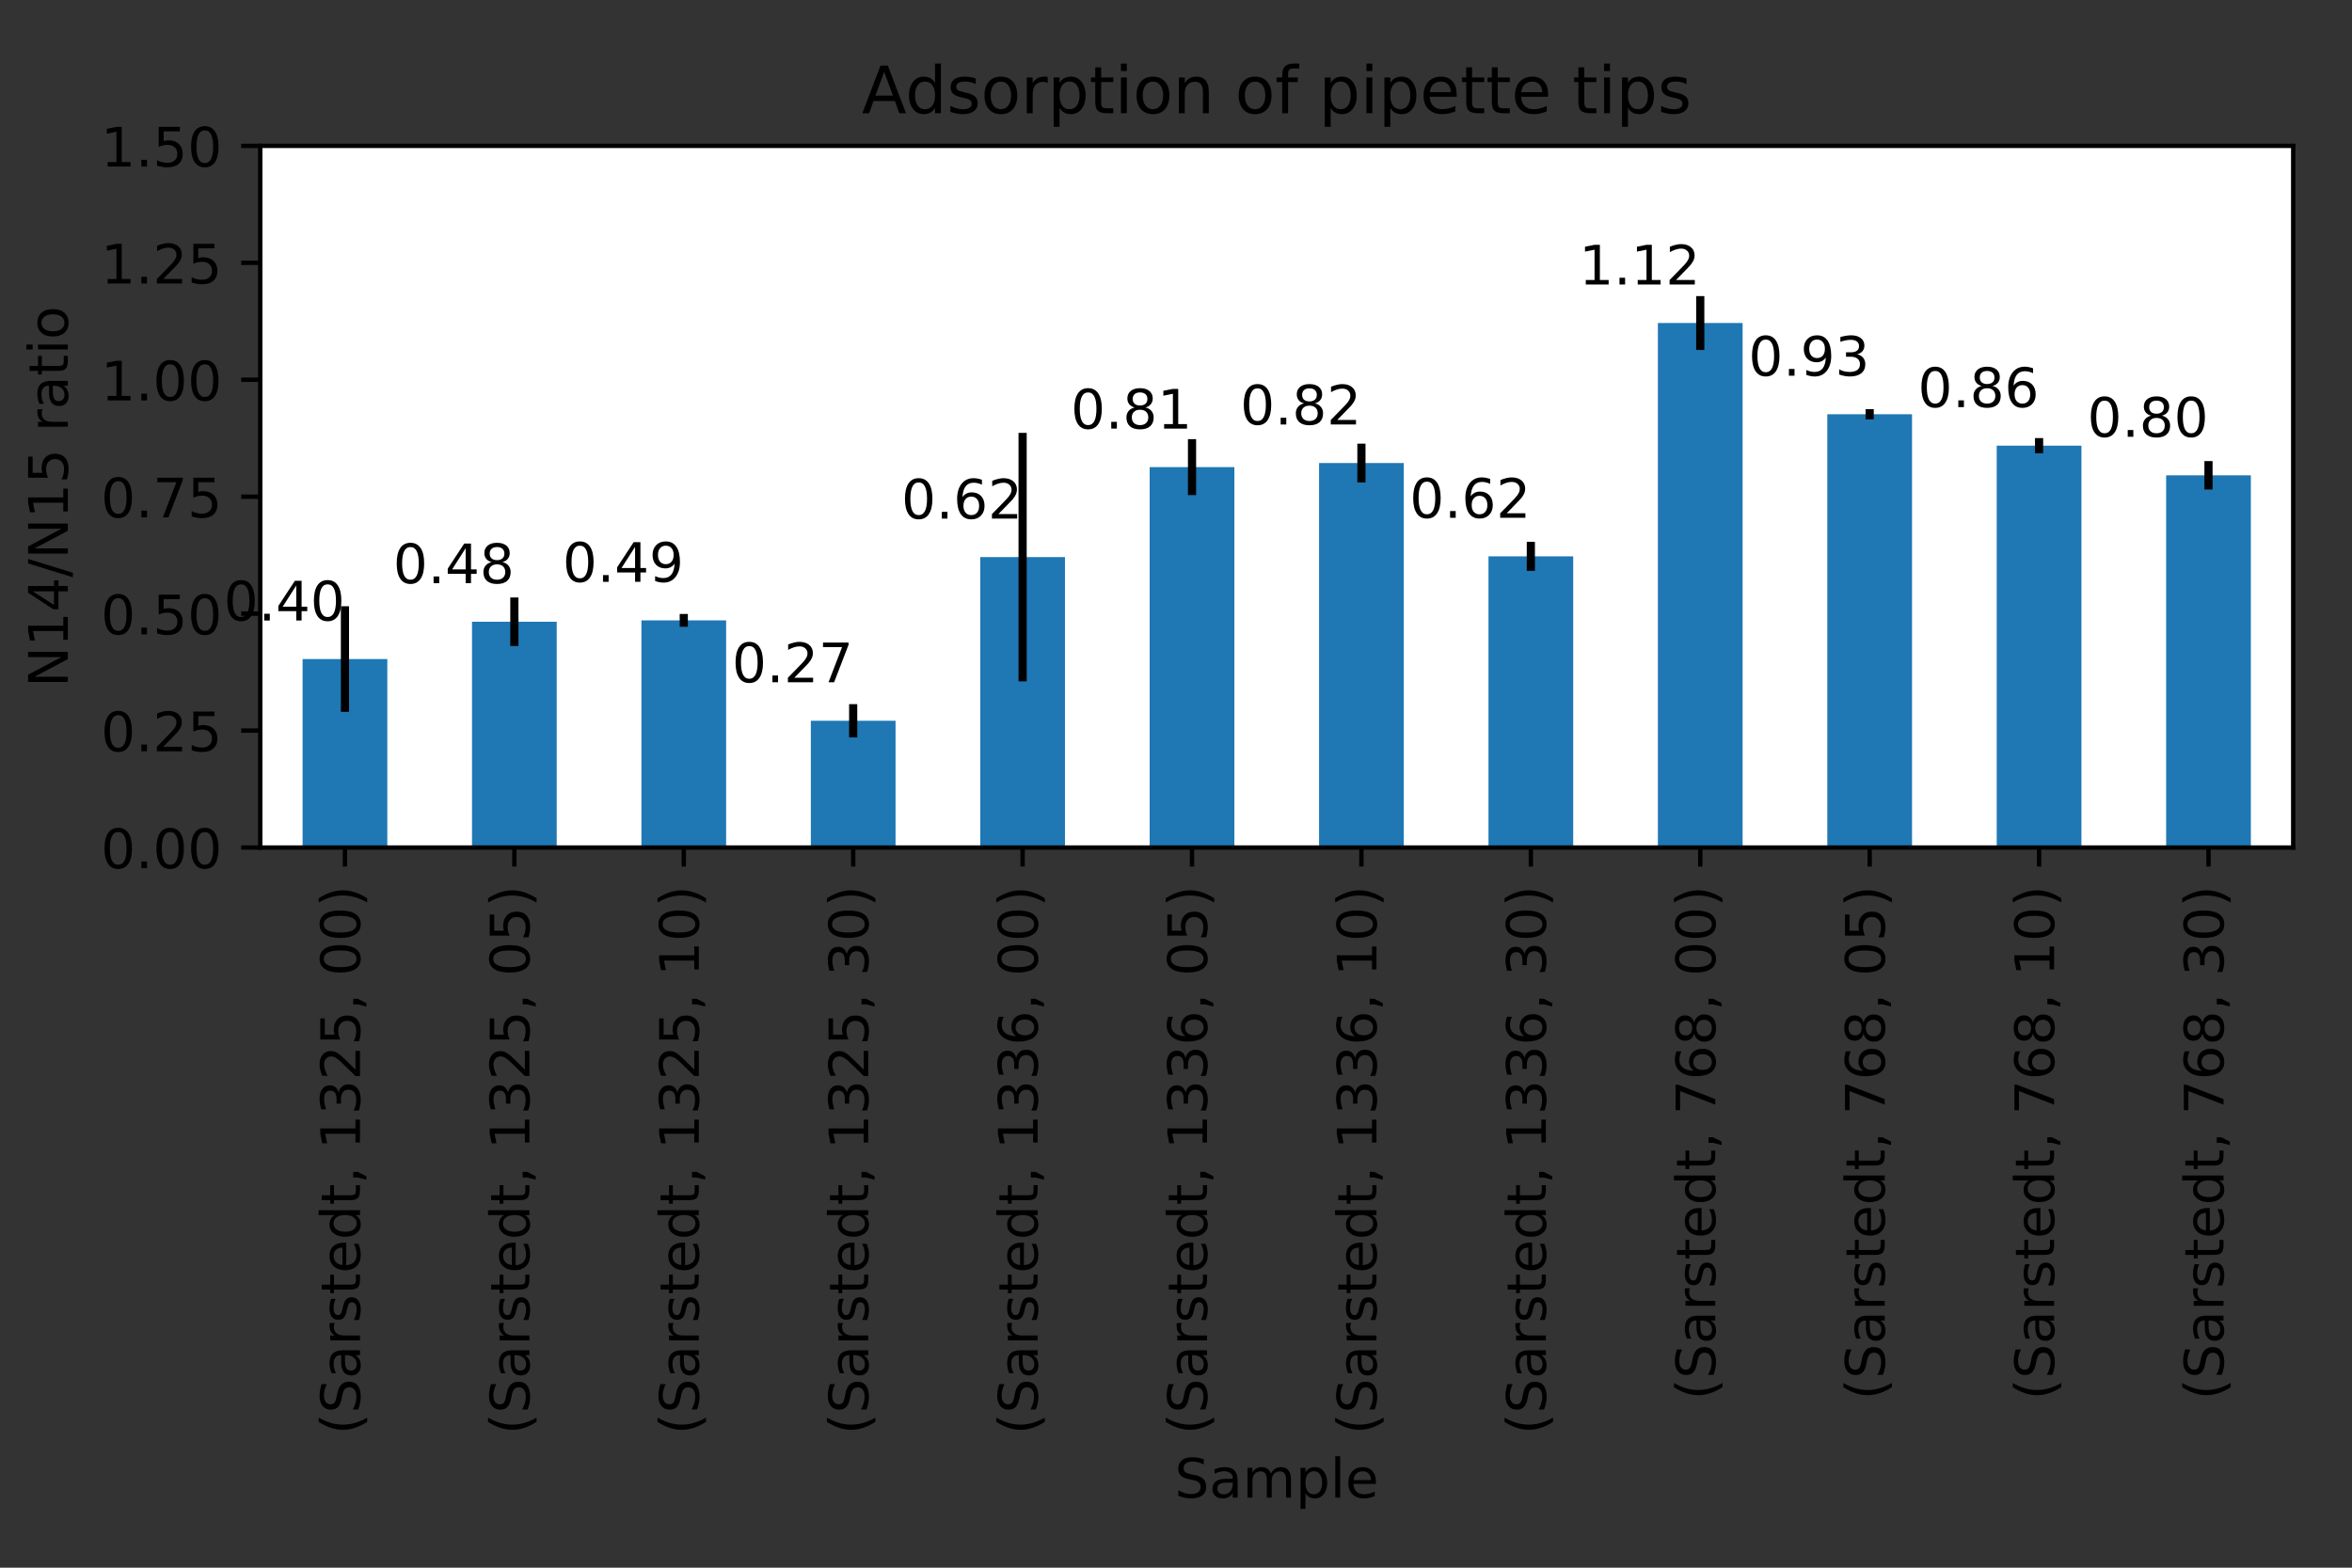 <?xml version="1.0" encoding="utf-8" standalone="no"?>
<!DOCTYPE svg PUBLIC "-//W3C//DTD SVG 1.1//EN"
  "http://www.w3.org/Graphics/SVG/1.1/DTD/svg11.dtd">
<!-- Created with matplotlib (https://matplotlib.org/) -->
<svg height="288pt" version="1.1" viewBox="0 0 432 288" width="432pt" xmlns="http://www.w3.org/2000/svg" xmlns:xlink="http://www.w3.org/1999/xlink">
 <rect x="0" y="0" width="432" height="288" fill="#333333" stroke="none"/>
 <defs>
  <style type="text/css">*{stroke-linecap:butt;stroke-linejoin:round;}</style>
 </defs>
 <g id="figure_1">
  <g id="patch_1">
   <path d="M 0 288 
L 432 288 
L 432 0 
L 0 0 
z
" style="fill:none;"/>
  </g>
  <g id="axes_1">
   <g id="patch_2">
    <path d="M 47.8 155.7 
L 421.2 155.7 
L 421.2 26.8 
L 47.8 26.8 
z
" style="fill:#ffffff;"/>
   </g>
   <g id="patch_3">
    <path clip-path="url(#p6b2bbb655e)" d="M 55.579 155.7 
L 71.138 155.7 
L 71.138 121.072 
L 55.579 121.072 
z
" style="fill:#1f77b4;"/>
   </g>
   <g id="patch_4">
    <path clip-path="url(#p6b2bbb655e)" d="M 86.696 155.7 
L 102.254 155.7 
L 102.254 114.221 
L 86.696 114.221 
z
" style="fill:#1f77b4;"/>
   </g>
   <g id="patch_5">
    <path clip-path="url(#p6b2bbb655e)" d="M 117.812 155.7 
L 133.371 155.7 
L 133.371 113.967 
L 117.812 113.967 
z
" style="fill:#1f77b4;"/>
   </g>
   <g id="patch_6">
    <path clip-path="url(#p6b2bbb655e)" d="M 148.929 155.7 
L 164.488 155.7 
L 164.488 132.414 
L 148.929 132.414 
z
" style="fill:#1f77b4;"/>
   </g>
   <g id="patch_7">
    <path clip-path="url(#p6b2bbb655e)" d="M 180.046 155.7 
L 195.604 155.7 
L 195.604 102.349 
L 180.046 102.349 
z
" style="fill:#1f77b4;"/>
   </g>
   <g id="patch_8">
    <path clip-path="url(#p6b2bbb655e)" d="M 211.162 155.7 
L 226.721 155.7 
L 226.721 85.815 
L 211.162 85.815 
z
" style="fill:#1f77b4;"/>
   </g>
   <g id="patch_9">
    <path clip-path="url(#p6b2bbb655e)" d="M 242.279 155.7 
L 257.837 155.7 
L 257.837 85.064 
L 242.279 85.064 
z
" style="fill:#1f77b4;"/>
   </g>
   <g id="patch_10">
    <path clip-path="url(#p6b2bbb655e)" d="M 273.396 155.7 
L 288.954 155.7 
L 288.954 102.205 
L 273.396 102.205 
z
" style="fill:#1f77b4;"/>
   </g>
   <g id="patch_11">
    <path clip-path="url(#p6b2bbb655e)" d="M 304.512 155.7 
L 320.071 155.7 
L 320.071 59.344 
L 304.512 59.344 
z
" style="fill:#1f77b4;"/>
   </g>
   <g id="patch_12">
    <path clip-path="url(#p6b2bbb655e)" d="M 335.629 155.7 
L 351.188 155.7 
L 351.188 76.102 
L 335.629 76.102 
z
" style="fill:#1f77b4;"/>
   </g>
   <g id="patch_13">
    <path clip-path="url(#p6b2bbb655e)" d="M 366.746 155.7 
L 382.304 155.7 
L 382.304 81.869 
L 366.746 81.869 
z
" style="fill:#1f77b4;"/>
   </g>
   <g id="patch_14">
    <path clip-path="url(#p6b2bbb655e)" d="M 397.863 155.7 
L 413.421 155.7 
L 413.421 87.32 
L 397.863 87.32 
z
" style="fill:#1f77b4;"/>
   </g>
   <g id="matplotlib.axis_1">
    <g id="xtick_1">
     <g id="line2d_1">
      <defs>
       <path d="M 0 0 
L 0 3.5 
" id="me3ca2cbdc5" style="stroke:#000000;stroke-width:0.8;"/>
      </defs>
      <g>
       <use style="stroke:#000000;stroke-width:0.8;" x="63.358" xlink:href="#me3ca2cbdc5" y="155.7"/>
      </g>
     </g>
     <g id="text_1">
      <!-- (Sarstedt, 1325, 00) -->
      <g transform="translate(66.118 263.53)rotate(-90)scale(0.1 -0.1)">
       <defs>
        <path d="M 31 75.875 
Q 24.469 64.656 21.281 53.656 
Q 18.109 42.672 18.109 31.391 
Q 18.109 20.125 21.312 9.062 
Q 24.516 -2 31 -13.188 
L 23.188 -13.188 
Q 15.875 -1.703 12.234 9.375 
Q 8.594 20.453 8.594 31.391 
Q 8.594 42.281 12.203 53.312 
Q 15.828 64.359 23.188 75.875 
z
" id="DejaVuSans-40"/>
        <path d="M 53.516 70.516 
L 53.516 60.891 
Q 47.906 63.578 42.922 64.891 
Q 37.938 66.219 33.297 66.219 
Q 25.25 66.219 20.875 63.094 
Q 16.5 59.969 16.5 54.203 
Q 16.5 49.359 19.406 46.891 
Q 22.312 44.438 30.422 42.922 
L 36.375 41.703 
Q 47.406 39.594 52.656 34.297 
Q 57.906 29 57.906 20.125 
Q 57.906 9.516 50.797 4.047 
Q 43.703 -1.422 29.984 -1.422 
Q 24.812 -1.422 18.969 -0.25 
Q 13.141 0.922 6.891 3.219 
L 6.891 13.375 
Q 12.891 10.016 18.656 8.297 
Q 24.422 6.594 29.984 6.594 
Q 38.422 6.594 43.016 9.906 
Q 47.609 13.234 47.609 19.391 
Q 47.609 24.75 44.312 27.781 
Q 41.016 30.812 33.5 32.328 
L 27.484 33.5 
Q 16.453 35.688 11.516 40.375 
Q 6.594 45.062 6.594 53.422 
Q 6.594 63.094 13.406 68.656 
Q 20.219 74.219 32.172 74.219 
Q 37.312 74.219 42.625 73.281 
Q 47.953 72.359 53.516 70.516 
z
" id="DejaVuSans-83"/>
        <path d="M 34.281 27.484 
Q 23.391 27.484 19.188 25 
Q 14.984 22.516 14.984 16.5 
Q 14.984 11.719 18.141 8.906 
Q 21.297 6.109 26.703 6.109 
Q 34.188 6.109 38.703 11.406 
Q 43.219 16.703 43.219 25.484 
L 43.219 27.484 
z
M 52.203 31.203 
L 52.203 0 
L 43.219 0 
L 43.219 8.297 
Q 40.141 3.328 35.547 0.953 
Q 30.953 -1.422 24.312 -1.422 
Q 15.922 -1.422 10.953 3.297 
Q 6 8.016 6 15.922 
Q 6 25.141 12.172 29.828 
Q 18.359 34.516 30.609 34.516 
L 43.219 34.516 
L 43.219 35.406 
Q 43.219 41.609 39.141 45 
Q 35.062 48.391 27.688 48.391 
Q 23 48.391 18.547 47.266 
Q 14.109 46.141 10.016 43.891 
L 10.016 52.203 
Q 14.938 54.109 19.578 55.047 
Q 24.219 56 28.609 56 
Q 40.484 56 46.344 49.844 
Q 52.203 43.703 52.203 31.203 
z
" id="DejaVuSans-97"/>
        <path d="M 41.109 46.297 
Q 39.594 47.172 37.812 47.578 
Q 36.031 48 33.891 48 
Q 26.266 48 22.188 43.047 
Q 18.109 38.094 18.109 28.812 
L 18.109 0 
L 9.078 0 
L 9.078 54.688 
L 18.109 54.688 
L 18.109 46.188 
Q 20.953 51.172 25.484 53.578 
Q 30.031 56 36.531 56 
Q 37.453 56 38.578 55.875 
Q 39.703 55.766 41.062 55.516 
z
" id="DejaVuSans-114"/>
        <path d="M 44.281 53.078 
L 44.281 44.578 
Q 40.484 46.531 36.375 47.5 
Q 32.281 48.484 27.875 48.484 
Q 21.188 48.484 17.844 46.438 
Q 14.5 44.391 14.5 40.281 
Q 14.5 37.156 16.891 35.375 
Q 19.281 33.594 26.516 31.984 
L 29.594 31.297 
Q 39.156 29.25 43.188 25.516 
Q 47.219 21.781 47.219 15.094 
Q 47.219 7.469 41.188 3.016 
Q 35.156 -1.422 24.609 -1.422 
Q 20.219 -1.422 15.453 -0.562 
Q 10.688 0.297 5.422 2 
L 5.422 11.281 
Q 10.406 8.688 15.234 7.391 
Q 20.062 6.109 24.812 6.109 
Q 31.156 6.109 34.562 8.281 
Q 37.984 10.453 37.984 14.406 
Q 37.984 18.062 35.516 20.016 
Q 33.062 21.969 24.703 23.781 
L 21.578 24.516 
Q 13.234 26.266 9.516 29.906 
Q 5.812 33.547 5.812 39.891 
Q 5.812 47.609 11.281 51.797 
Q 16.75 56 26.812 56 
Q 31.781 56 36.172 55.266 
Q 40.578 54.547 44.281 53.078 
z
" id="DejaVuSans-115"/>
        <path d="M 18.312 70.219 
L 18.312 54.688 
L 36.812 54.688 
L 36.812 47.703 
L 18.312 47.703 
L 18.312 18.016 
Q 18.312 11.328 20.141 9.422 
Q 21.969 7.516 27.594 7.516 
L 36.812 7.516 
L 36.812 0 
L 27.594 0 
Q 17.188 0 13.234 3.875 
Q 9.281 7.766 9.281 18.016 
L 9.281 47.703 
L 2.688 47.703 
L 2.688 54.688 
L 9.281 54.688 
L 9.281 70.219 
z
" id="DejaVuSans-116"/>
        <path d="M 56.203 29.594 
L 56.203 25.203 
L 14.891 25.203 
Q 15.484 15.922 20.484 11.062 
Q 25.484 6.203 34.422 6.203 
Q 39.594 6.203 44.453 7.469 
Q 49.312 8.734 54.109 11.281 
L 54.109 2.781 
Q 49.266 0.734 44.188 -0.344 
Q 39.109 -1.422 33.891 -1.422 
Q 20.797 -1.422 13.156 6.188 
Q 5.516 13.812 5.516 26.812 
Q 5.516 40.234 12.766 48.109 
Q 20.016 56 32.328 56 
Q 43.359 56 49.781 48.891 
Q 56.203 41.797 56.203 29.594 
z
M 47.219 32.234 
Q 47.125 39.594 43.094 43.984 
Q 39.062 48.391 32.422 48.391 
Q 24.906 48.391 20.391 44.141 
Q 15.875 39.891 15.188 32.172 
z
" id="DejaVuSans-101"/>
        <path d="M 45.406 46.391 
L 45.406 75.984 
L 54.391 75.984 
L 54.391 0 
L 45.406 0 
L 45.406 8.203 
Q 42.578 3.328 38.25 0.953 
Q 33.938 -1.422 27.875 -1.422 
Q 17.969 -1.422 11.734 6.484 
Q 5.516 14.406 5.516 27.297 
Q 5.516 40.188 11.734 48.094 
Q 17.969 56 27.875 56 
Q 33.938 56 38.25 53.625 
Q 42.578 51.266 45.406 46.391 
z
M 14.797 27.297 
Q 14.797 17.391 18.875 11.75 
Q 22.953 6.109 30.078 6.109 
Q 37.203 6.109 41.297 11.75 
Q 45.406 17.391 45.406 27.297 
Q 45.406 37.203 41.297 42.844 
Q 37.203 48.484 30.078 48.484 
Q 22.953 48.484 18.875 42.844 
Q 14.797 37.203 14.797 27.297 
z
" id="DejaVuSans-100"/>
        <path d="M 11.719 12.406 
L 22.016 12.406 
L 22.016 4 
L 14.016 -11.625 
L 7.719 -11.625 
L 11.719 4 
z
" id="DejaVuSans-44"/>
        <path id="DejaVuSans-32"/>
        <path d="M 12.406 8.297 
L 28.516 8.297 
L 28.516 63.922 
L 10.984 60.406 
L 10.984 69.391 
L 28.422 72.906 
L 38.281 72.906 
L 38.281 8.297 
L 54.391 8.297 
L 54.391 0 
L 12.406 0 
z
" id="DejaVuSans-49"/>
        <path d="M 40.578 39.312 
Q 47.656 37.797 51.625 33 
Q 55.609 28.219 55.609 21.188 
Q 55.609 10.406 48.188 4.484 
Q 40.766 -1.422 27.094 -1.422 
Q 22.516 -1.422 17.656 -0.516 
Q 12.797 0.391 7.625 2.203 
L 7.625 11.719 
Q 11.719 9.328 16.594 8.109 
Q 21.484 6.891 26.812 6.891 
Q 36.078 6.891 40.938 10.547 
Q 45.797 14.203 45.797 21.188 
Q 45.797 27.641 41.281 31.266 
Q 36.766 34.906 28.719 34.906 
L 20.219 34.906 
L 20.219 43.016 
L 29.109 43.016 
Q 36.375 43.016 40.234 45.922 
Q 44.094 48.828 44.094 54.297 
Q 44.094 59.906 40.109 62.906 
Q 36.141 65.922 28.719 65.922 
Q 24.656 65.922 20.016 65.031 
Q 15.375 64.156 9.812 62.312 
L 9.812 71.094 
Q 15.438 72.656 20.344 73.438 
Q 25.25 74.219 29.594 74.219 
Q 40.828 74.219 47.359 69.109 
Q 53.906 64.016 53.906 55.328 
Q 53.906 49.266 50.438 45.094 
Q 46.969 40.922 40.578 39.312 
z
" id="DejaVuSans-51"/>
        <path d="M 19.188 8.297 
L 53.609 8.297 
L 53.609 0 
L 7.328 0 
L 7.328 8.297 
Q 12.938 14.109 22.625 23.891 
Q 32.328 33.688 34.812 36.531 
Q 39.547 41.844 41.422 45.531 
Q 43.312 49.219 43.312 52.781 
Q 43.312 58.594 39.234 62.25 
Q 35.156 65.922 28.609 65.922 
Q 23.969 65.922 18.812 64.312 
Q 13.672 62.703 7.812 59.422 
L 7.812 69.391 
Q 13.766 71.781 18.938 73 
Q 24.125 74.219 28.422 74.219 
Q 39.75 74.219 46.484 68.547 
Q 53.219 62.891 53.219 53.422 
Q 53.219 48.922 51.531 44.891 
Q 49.859 40.875 45.406 35.406 
Q 44.188 33.984 37.641 27.219 
Q 31.109 20.453 19.188 8.297 
z
" id="DejaVuSans-50"/>
        <path d="M 10.797 72.906 
L 49.516 72.906 
L 49.516 64.594 
L 19.828 64.594 
L 19.828 46.734 
Q 21.969 47.469 24.109 47.828 
Q 26.266 48.188 28.422 48.188 
Q 40.625 48.188 47.75 41.5 
Q 54.891 34.812 54.891 23.391 
Q 54.891 11.625 47.562 5.094 
Q 40.234 -1.422 26.906 -1.422 
Q 22.312 -1.422 17.547 -0.641 
Q 12.797 0.141 7.719 1.703 
L 7.719 11.625 
Q 12.109 9.234 16.797 8.062 
Q 21.484 6.891 26.703 6.891 
Q 35.156 6.891 40.078 11.328 
Q 45.016 15.766 45.016 23.391 
Q 45.016 31 40.078 35.438 
Q 35.156 39.891 26.703 39.891 
Q 22.75 39.891 18.812 39.016 
Q 14.891 38.141 10.797 36.281 
z
" id="DejaVuSans-53"/>
        <path d="M 31.781 66.406 
Q 24.172 66.406 20.328 58.906 
Q 16.5 51.422 16.5 36.375 
Q 16.5 21.391 20.328 13.891 
Q 24.172 6.391 31.781 6.391 
Q 39.453 6.391 43.281 13.891 
Q 47.125 21.391 47.125 36.375 
Q 47.125 51.422 43.281 58.906 
Q 39.453 66.406 31.781 66.406 
z
M 31.781 74.219 
Q 44.047 74.219 50.516 64.516 
Q 56.984 54.828 56.984 36.375 
Q 56.984 17.969 50.516 8.266 
Q 44.047 -1.422 31.781 -1.422 
Q 19.531 -1.422 13.062 8.266 
Q 6.594 17.969 6.594 36.375 
Q 6.594 54.828 13.062 64.516 
Q 19.531 74.219 31.781 74.219 
z
" id="DejaVuSans-48"/>
        <path d="M 8.016 75.875 
L 15.828 75.875 
Q 23.141 64.359 26.781 53.312 
Q 30.422 42.281 30.422 31.391 
Q 30.422 20.453 26.781 9.375 
Q 23.141 -1.703 15.828 -13.188 
L 8.016 -13.188 
Q 14.5 -2 17.703 9.062 
Q 20.906 20.125 20.906 31.391 
Q 20.906 42.672 17.703 53.656 
Q 14.5 64.656 8.016 75.875 
z
" id="DejaVuSans-41"/>
       </defs>
       <use xlink:href="#DejaVuSans-40"/>
       <use x="39.014" xlink:href="#DejaVuSans-83"/>
       <use x="102.49" xlink:href="#DejaVuSans-97"/>
       <use x="163.77" xlink:href="#DejaVuSans-114"/>
       <use x="204.883" xlink:href="#DejaVuSans-115"/>
       <use x="256.982" xlink:href="#DejaVuSans-116"/>
       <use x="296.191" xlink:href="#DejaVuSans-101"/>
       <use x="357.715" xlink:href="#DejaVuSans-100"/>
       <use x="421.191" xlink:href="#DejaVuSans-116"/>
       <use x="460.4" xlink:href="#DejaVuSans-44"/>
       <use x="492.188" xlink:href="#DejaVuSans-32"/>
       <use x="523.975" xlink:href="#DejaVuSans-49"/>
       <use x="587.598" xlink:href="#DejaVuSans-51"/>
       <use x="651.221" xlink:href="#DejaVuSans-50"/>
       <use x="714.844" xlink:href="#DejaVuSans-53"/>
       <use x="778.467" xlink:href="#DejaVuSans-44"/>
       <use x="810.254" xlink:href="#DejaVuSans-32"/>
       <use x="842.041" xlink:href="#DejaVuSans-48"/>
       <use x="905.664" xlink:href="#DejaVuSans-48"/>
       <use x="969.287" xlink:href="#DejaVuSans-41"/>
      </g>
     </g>
    </g>
    <g id="xtick_2">
     <g id="line2d_2">
      <g>
       <use style="stroke:#000000;stroke-width:0.8;" x="94.475" xlink:href="#me3ca2cbdc5" y="155.7"/>
      </g>
     </g>
     <g id="text_2">
      <!-- (Sarstedt, 1325, 05) -->
      <g transform="translate(97.234 263.53)rotate(-90)scale(0.1 -0.1)">
       <use xlink:href="#DejaVuSans-40"/>
       <use x="39.014" xlink:href="#DejaVuSans-83"/>
       <use x="102.49" xlink:href="#DejaVuSans-97"/>
       <use x="163.77" xlink:href="#DejaVuSans-114"/>
       <use x="204.883" xlink:href="#DejaVuSans-115"/>
       <use x="256.982" xlink:href="#DejaVuSans-116"/>
       <use x="296.191" xlink:href="#DejaVuSans-101"/>
       <use x="357.715" xlink:href="#DejaVuSans-100"/>
       <use x="421.191" xlink:href="#DejaVuSans-116"/>
       <use x="460.4" xlink:href="#DejaVuSans-44"/>
       <use x="492.188" xlink:href="#DejaVuSans-32"/>
       <use x="523.975" xlink:href="#DejaVuSans-49"/>
       <use x="587.598" xlink:href="#DejaVuSans-51"/>
       <use x="651.221" xlink:href="#DejaVuSans-50"/>
       <use x="714.844" xlink:href="#DejaVuSans-53"/>
       <use x="778.467" xlink:href="#DejaVuSans-44"/>
       <use x="810.254" xlink:href="#DejaVuSans-32"/>
       <use x="842.041" xlink:href="#DejaVuSans-48"/>
       <use x="905.664" xlink:href="#DejaVuSans-53"/>
       <use x="969.287" xlink:href="#DejaVuSans-41"/>
      </g>
     </g>
    </g>
    <g id="xtick_3">
     <g id="line2d_3">
      <g>
       <use style="stroke:#000000;stroke-width:0.8;" x="125.592" xlink:href="#me3ca2cbdc5" y="155.7"/>
      </g>
     </g>
     <g id="text_3">
      <!-- (Sarstedt, 1325, 10) -->
      <g transform="translate(128.351 263.53)rotate(-90)scale(0.1 -0.1)">
       <use xlink:href="#DejaVuSans-40"/>
       <use x="39.014" xlink:href="#DejaVuSans-83"/>
       <use x="102.49" xlink:href="#DejaVuSans-97"/>
       <use x="163.77" xlink:href="#DejaVuSans-114"/>
       <use x="204.883" xlink:href="#DejaVuSans-115"/>
       <use x="256.982" xlink:href="#DejaVuSans-116"/>
       <use x="296.191" xlink:href="#DejaVuSans-101"/>
       <use x="357.715" xlink:href="#DejaVuSans-100"/>
       <use x="421.191" xlink:href="#DejaVuSans-116"/>
       <use x="460.4" xlink:href="#DejaVuSans-44"/>
       <use x="492.188" xlink:href="#DejaVuSans-32"/>
       <use x="523.975" xlink:href="#DejaVuSans-49"/>
       <use x="587.598" xlink:href="#DejaVuSans-51"/>
       <use x="651.221" xlink:href="#DejaVuSans-50"/>
       <use x="714.844" xlink:href="#DejaVuSans-53"/>
       <use x="778.467" xlink:href="#DejaVuSans-44"/>
       <use x="810.254" xlink:href="#DejaVuSans-32"/>
       <use x="842.041" xlink:href="#DejaVuSans-49"/>
       <use x="905.664" xlink:href="#DejaVuSans-48"/>
       <use x="969.287" xlink:href="#DejaVuSans-41"/>
      </g>
     </g>
    </g>
    <g id="xtick_4">
     <g id="line2d_4">
      <g>
       <use style="stroke:#000000;stroke-width:0.8;" x="156.708" xlink:href="#me3ca2cbdc5" y="155.7"/>
      </g>
     </g>
     <g id="text_4">
      <!-- (Sarstedt, 1325, 30) -->
      <g transform="translate(159.468 263.53)rotate(-90)scale(0.1 -0.1)">
       <use xlink:href="#DejaVuSans-40"/>
       <use x="39.014" xlink:href="#DejaVuSans-83"/>
       <use x="102.49" xlink:href="#DejaVuSans-97"/>
       <use x="163.77" xlink:href="#DejaVuSans-114"/>
       <use x="204.883" xlink:href="#DejaVuSans-115"/>
       <use x="256.982" xlink:href="#DejaVuSans-116"/>
       <use x="296.191" xlink:href="#DejaVuSans-101"/>
       <use x="357.715" xlink:href="#DejaVuSans-100"/>
       <use x="421.191" xlink:href="#DejaVuSans-116"/>
       <use x="460.4" xlink:href="#DejaVuSans-44"/>
       <use x="492.188" xlink:href="#DejaVuSans-32"/>
       <use x="523.975" xlink:href="#DejaVuSans-49"/>
       <use x="587.598" xlink:href="#DejaVuSans-51"/>
       <use x="651.221" xlink:href="#DejaVuSans-50"/>
       <use x="714.844" xlink:href="#DejaVuSans-53"/>
       <use x="778.467" xlink:href="#DejaVuSans-44"/>
       <use x="810.254" xlink:href="#DejaVuSans-32"/>
       <use x="842.041" xlink:href="#DejaVuSans-51"/>
       <use x="905.664" xlink:href="#DejaVuSans-48"/>
       <use x="969.287" xlink:href="#DejaVuSans-41"/>
      </g>
     </g>
    </g>
    <g id="xtick_5">
     <g id="line2d_5">
      <g>
       <use style="stroke:#000000;stroke-width:0.8;" x="187.825" xlink:href="#me3ca2cbdc5" y="155.7"/>
      </g>
     </g>
     <g id="text_5">
      <!-- (Sarstedt, 1336, 00) -->
      <g transform="translate(190.584 263.53)rotate(-90)scale(0.1 -0.1)">
       <defs>
        <path d="M 33.016 40.375 
Q 26.375 40.375 22.484 35.828 
Q 18.609 31.297 18.609 23.391 
Q 18.609 15.531 22.484 10.953 
Q 26.375 6.391 33.016 6.391 
Q 39.656 6.391 43.531 10.953 
Q 47.406 15.531 47.406 23.391 
Q 47.406 31.297 43.531 35.828 
Q 39.656 40.375 33.016 40.375 
z
M 52.594 71.297 
L 52.594 62.312 
Q 48.875 64.062 45.094 64.984 
Q 41.312 65.922 37.594 65.922 
Q 27.828 65.922 22.672 59.328 
Q 17.531 52.734 16.797 39.406 
Q 19.672 43.656 24.016 45.922 
Q 28.375 48.188 33.594 48.188 
Q 44.578 48.188 50.953 41.516 
Q 57.328 34.859 57.328 23.391 
Q 57.328 12.156 50.688 5.359 
Q 44.047 -1.422 33.016 -1.422 
Q 20.359 -1.422 13.672 8.266 
Q 6.984 17.969 6.984 36.375 
Q 6.984 53.656 15.188 63.938 
Q 23.391 74.219 37.203 74.219 
Q 40.922 74.219 44.703 73.484 
Q 48.484 72.75 52.594 71.297 
z
" id="DejaVuSans-54"/>
       </defs>
       <use xlink:href="#DejaVuSans-40"/>
       <use x="39.014" xlink:href="#DejaVuSans-83"/>
       <use x="102.49" xlink:href="#DejaVuSans-97"/>
       <use x="163.77" xlink:href="#DejaVuSans-114"/>
       <use x="204.883" xlink:href="#DejaVuSans-115"/>
       <use x="256.982" xlink:href="#DejaVuSans-116"/>
       <use x="296.191" xlink:href="#DejaVuSans-101"/>
       <use x="357.715" xlink:href="#DejaVuSans-100"/>
       <use x="421.191" xlink:href="#DejaVuSans-116"/>
       <use x="460.4" xlink:href="#DejaVuSans-44"/>
       <use x="492.188" xlink:href="#DejaVuSans-32"/>
       <use x="523.975" xlink:href="#DejaVuSans-49"/>
       <use x="587.598" xlink:href="#DejaVuSans-51"/>
       <use x="651.221" xlink:href="#DejaVuSans-51"/>
       <use x="714.844" xlink:href="#DejaVuSans-54"/>
       <use x="778.467" xlink:href="#DejaVuSans-44"/>
       <use x="810.254" xlink:href="#DejaVuSans-32"/>
       <use x="842.041" xlink:href="#DejaVuSans-48"/>
       <use x="905.664" xlink:href="#DejaVuSans-48"/>
       <use x="969.287" xlink:href="#DejaVuSans-41"/>
      </g>
     </g>
    </g>
    <g id="xtick_6">
     <g id="line2d_6">
      <g>
       <use style="stroke:#000000;stroke-width:0.8;" x="218.942" xlink:href="#me3ca2cbdc5" y="155.7"/>
      </g>
     </g>
     <g id="text_6">
      <!-- (Sarstedt, 1336, 05) -->
      <g transform="translate(221.701 263.53)rotate(-90)scale(0.1 -0.1)">
       <use xlink:href="#DejaVuSans-40"/>
       <use x="39.014" xlink:href="#DejaVuSans-83"/>
       <use x="102.49" xlink:href="#DejaVuSans-97"/>
       <use x="163.77" xlink:href="#DejaVuSans-114"/>
       <use x="204.883" xlink:href="#DejaVuSans-115"/>
       <use x="256.982" xlink:href="#DejaVuSans-116"/>
       <use x="296.191" xlink:href="#DejaVuSans-101"/>
       <use x="357.715" xlink:href="#DejaVuSans-100"/>
       <use x="421.191" xlink:href="#DejaVuSans-116"/>
       <use x="460.4" xlink:href="#DejaVuSans-44"/>
       <use x="492.188" xlink:href="#DejaVuSans-32"/>
       <use x="523.975" xlink:href="#DejaVuSans-49"/>
       <use x="587.598" xlink:href="#DejaVuSans-51"/>
       <use x="651.221" xlink:href="#DejaVuSans-51"/>
       <use x="714.844" xlink:href="#DejaVuSans-54"/>
       <use x="778.467" xlink:href="#DejaVuSans-44"/>
       <use x="810.254" xlink:href="#DejaVuSans-32"/>
       <use x="842.041" xlink:href="#DejaVuSans-48"/>
       <use x="905.664" xlink:href="#DejaVuSans-53"/>
       <use x="969.287" xlink:href="#DejaVuSans-41"/>
      </g>
     </g>
    </g>
    <g id="xtick_7">
     <g id="line2d_7">
      <g>
       <use style="stroke:#000000;stroke-width:0.8;" x="250.058" xlink:href="#me3ca2cbdc5" y="155.7"/>
      </g>
     </g>
     <g id="text_7">
      <!-- (Sarstedt, 1336, 10) -->
      <g transform="translate(252.818 263.53)rotate(-90)scale(0.1 -0.1)">
       <use xlink:href="#DejaVuSans-40"/>
       <use x="39.014" xlink:href="#DejaVuSans-83"/>
       <use x="102.49" xlink:href="#DejaVuSans-97"/>
       <use x="163.77" xlink:href="#DejaVuSans-114"/>
       <use x="204.883" xlink:href="#DejaVuSans-115"/>
       <use x="256.982" xlink:href="#DejaVuSans-116"/>
       <use x="296.191" xlink:href="#DejaVuSans-101"/>
       <use x="357.715" xlink:href="#DejaVuSans-100"/>
       <use x="421.191" xlink:href="#DejaVuSans-116"/>
       <use x="460.4" xlink:href="#DejaVuSans-44"/>
       <use x="492.188" xlink:href="#DejaVuSans-32"/>
       <use x="523.975" xlink:href="#DejaVuSans-49"/>
       <use x="587.598" xlink:href="#DejaVuSans-51"/>
       <use x="651.221" xlink:href="#DejaVuSans-51"/>
       <use x="714.844" xlink:href="#DejaVuSans-54"/>
       <use x="778.467" xlink:href="#DejaVuSans-44"/>
       <use x="810.254" xlink:href="#DejaVuSans-32"/>
       <use x="842.041" xlink:href="#DejaVuSans-49"/>
       <use x="905.664" xlink:href="#DejaVuSans-48"/>
       <use x="969.287" xlink:href="#DejaVuSans-41"/>
      </g>
     </g>
    </g>
    <g id="xtick_8">
     <g id="line2d_8">
      <g>
       <use style="stroke:#000000;stroke-width:0.8;" x="281.175" xlink:href="#me3ca2cbdc5" y="155.7"/>
      </g>
     </g>
     <g id="text_8">
      <!-- (Sarstedt, 1336, 30) -->
      <g transform="translate(283.934 263.53)rotate(-90)scale(0.1 -0.1)">
       <use xlink:href="#DejaVuSans-40"/>
       <use x="39.014" xlink:href="#DejaVuSans-83"/>
       <use x="102.49" xlink:href="#DejaVuSans-97"/>
       <use x="163.77" xlink:href="#DejaVuSans-114"/>
       <use x="204.883" xlink:href="#DejaVuSans-115"/>
       <use x="256.982" xlink:href="#DejaVuSans-116"/>
       <use x="296.191" xlink:href="#DejaVuSans-101"/>
       <use x="357.715" xlink:href="#DejaVuSans-100"/>
       <use x="421.191" xlink:href="#DejaVuSans-116"/>
       <use x="460.4" xlink:href="#DejaVuSans-44"/>
       <use x="492.188" xlink:href="#DejaVuSans-32"/>
       <use x="523.975" xlink:href="#DejaVuSans-49"/>
       <use x="587.598" xlink:href="#DejaVuSans-51"/>
       <use x="651.221" xlink:href="#DejaVuSans-51"/>
       <use x="714.844" xlink:href="#DejaVuSans-54"/>
       <use x="778.467" xlink:href="#DejaVuSans-44"/>
       <use x="810.254" xlink:href="#DejaVuSans-32"/>
       <use x="842.041" xlink:href="#DejaVuSans-51"/>
       <use x="905.664" xlink:href="#DejaVuSans-48"/>
       <use x="969.287" xlink:href="#DejaVuSans-41"/>
      </g>
     </g>
    </g>
    <g id="xtick_9">
     <g id="line2d_9">
      <g>
       <use style="stroke:#000000;stroke-width:0.8;" x="312.292" xlink:href="#me3ca2cbdc5" y="155.7"/>
      </g>
     </g>
     <g id="text_9">
      <!-- (Sarstedt, 768, 00) -->
      <g transform="translate(315.051 257.167)rotate(-90)scale(0.1 -0.1)">
       <defs>
        <path d="M 8.203 72.906 
L 55.078 72.906 
L 55.078 68.703 
L 28.609 0 
L 18.312 0 
L 43.219 64.594 
L 8.203 64.594 
z
" id="DejaVuSans-55"/>
        <path d="M 31.781 34.625 
Q 24.75 34.625 20.719 30.859 
Q 16.703 27.094 16.703 20.516 
Q 16.703 13.922 20.719 10.156 
Q 24.75 6.391 31.781 6.391 
Q 38.812 6.391 42.859 10.172 
Q 46.922 13.969 46.922 20.516 
Q 46.922 27.094 42.891 30.859 
Q 38.875 34.625 31.781 34.625 
z
M 21.922 38.812 
Q 15.578 40.375 12.031 44.719 
Q 8.5 49.078 8.5 55.328 
Q 8.5 64.062 14.719 69.141 
Q 20.953 74.219 31.781 74.219 
Q 42.672 74.219 48.875 69.141 
Q 55.078 64.062 55.078 55.328 
Q 55.078 49.078 51.531 44.719 
Q 48 40.375 41.703 38.812 
Q 48.828 37.156 52.797 32.312 
Q 56.781 27.484 56.781 20.516 
Q 56.781 9.906 50.312 4.234 
Q 43.844 -1.422 31.781 -1.422 
Q 19.734 -1.422 13.25 4.234 
Q 6.781 9.906 6.781 20.516 
Q 6.781 27.484 10.781 32.312 
Q 14.797 37.156 21.922 38.812 
z
M 18.312 54.391 
Q 18.312 48.734 21.844 45.562 
Q 25.391 42.391 31.781 42.391 
Q 38.141 42.391 41.719 45.562 
Q 45.312 48.734 45.312 54.391 
Q 45.312 60.062 41.719 63.234 
Q 38.141 66.406 31.781 66.406 
Q 25.391 66.406 21.844 63.234 
Q 18.312 60.062 18.312 54.391 
z
" id="DejaVuSans-56"/>
       </defs>
       <use xlink:href="#DejaVuSans-40"/>
       <use x="39.014" xlink:href="#DejaVuSans-83"/>
       <use x="102.49" xlink:href="#DejaVuSans-97"/>
       <use x="163.77" xlink:href="#DejaVuSans-114"/>
       <use x="204.883" xlink:href="#DejaVuSans-115"/>
       <use x="256.982" xlink:href="#DejaVuSans-116"/>
       <use x="296.191" xlink:href="#DejaVuSans-101"/>
       <use x="357.715" xlink:href="#DejaVuSans-100"/>
       <use x="421.191" xlink:href="#DejaVuSans-116"/>
       <use x="460.4" xlink:href="#DejaVuSans-44"/>
       <use x="492.188" xlink:href="#DejaVuSans-32"/>
       <use x="523.975" xlink:href="#DejaVuSans-55"/>
       <use x="587.598" xlink:href="#DejaVuSans-54"/>
       <use x="651.221" xlink:href="#DejaVuSans-56"/>
       <use x="714.844" xlink:href="#DejaVuSans-44"/>
       <use x="746.631" xlink:href="#DejaVuSans-32"/>
       <use x="778.418" xlink:href="#DejaVuSans-48"/>
       <use x="842.041" xlink:href="#DejaVuSans-48"/>
       <use x="905.664" xlink:href="#DejaVuSans-41"/>
      </g>
     </g>
    </g>
    <g id="xtick_10">
     <g id="line2d_10">
      <g>
       <use style="stroke:#000000;stroke-width:0.8;" x="343.408" xlink:href="#me3ca2cbdc5" y="155.7"/>
      </g>
     </g>
     <g id="text_10">
      <!-- (Sarstedt, 768, 05) -->
      <g transform="translate(346.168 257.167)rotate(-90)scale(0.1 -0.1)">
       <use xlink:href="#DejaVuSans-40"/>
       <use x="39.014" xlink:href="#DejaVuSans-83"/>
       <use x="102.49" xlink:href="#DejaVuSans-97"/>
       <use x="163.77" xlink:href="#DejaVuSans-114"/>
       <use x="204.883" xlink:href="#DejaVuSans-115"/>
       <use x="256.982" xlink:href="#DejaVuSans-116"/>
       <use x="296.191" xlink:href="#DejaVuSans-101"/>
       <use x="357.715" xlink:href="#DejaVuSans-100"/>
       <use x="421.191" xlink:href="#DejaVuSans-116"/>
       <use x="460.4" xlink:href="#DejaVuSans-44"/>
       <use x="492.188" xlink:href="#DejaVuSans-32"/>
       <use x="523.975" xlink:href="#DejaVuSans-55"/>
       <use x="587.598" xlink:href="#DejaVuSans-54"/>
       <use x="651.221" xlink:href="#DejaVuSans-56"/>
       <use x="714.844" xlink:href="#DejaVuSans-44"/>
       <use x="746.631" xlink:href="#DejaVuSans-32"/>
       <use x="778.418" xlink:href="#DejaVuSans-48"/>
       <use x="842.041" xlink:href="#DejaVuSans-53"/>
       <use x="905.664" xlink:href="#DejaVuSans-41"/>
      </g>
     </g>
    </g>
    <g id="xtick_11">
     <g id="line2d_11">
      <g>
       <use style="stroke:#000000;stroke-width:0.8;" x="374.525" xlink:href="#me3ca2cbdc5" y="155.7"/>
      </g>
     </g>
     <g id="text_11">
      <!-- (Sarstedt, 768, 10) -->
      <g transform="translate(377.284 257.167)rotate(-90)scale(0.1 -0.1)">
       <use xlink:href="#DejaVuSans-40"/>
       <use x="39.014" xlink:href="#DejaVuSans-83"/>
       <use x="102.49" xlink:href="#DejaVuSans-97"/>
       <use x="163.77" xlink:href="#DejaVuSans-114"/>
       <use x="204.883" xlink:href="#DejaVuSans-115"/>
       <use x="256.982" xlink:href="#DejaVuSans-116"/>
       <use x="296.191" xlink:href="#DejaVuSans-101"/>
       <use x="357.715" xlink:href="#DejaVuSans-100"/>
       <use x="421.191" xlink:href="#DejaVuSans-116"/>
       <use x="460.4" xlink:href="#DejaVuSans-44"/>
       <use x="492.188" xlink:href="#DejaVuSans-32"/>
       <use x="523.975" xlink:href="#DejaVuSans-55"/>
       <use x="587.598" xlink:href="#DejaVuSans-54"/>
       <use x="651.221" xlink:href="#DejaVuSans-56"/>
       <use x="714.844" xlink:href="#DejaVuSans-44"/>
       <use x="746.631" xlink:href="#DejaVuSans-32"/>
       <use x="778.418" xlink:href="#DejaVuSans-49"/>
       <use x="842.041" xlink:href="#DejaVuSans-48"/>
       <use x="905.664" xlink:href="#DejaVuSans-41"/>
      </g>
     </g>
    </g>
    <g id="xtick_12">
     <g id="line2d_12">
      <g>
       <use style="stroke:#000000;stroke-width:0.8;" x="405.642" xlink:href="#me3ca2cbdc5" y="155.7"/>
      </g>
     </g>
     <g id="text_12">
      <!-- (Sarstedt, 768, 30) -->
      <g transform="translate(408.401 257.167)rotate(-90)scale(0.1 -0.1)">
       <use xlink:href="#DejaVuSans-40"/>
       <use x="39.014" xlink:href="#DejaVuSans-83"/>
       <use x="102.49" xlink:href="#DejaVuSans-97"/>
       <use x="163.77" xlink:href="#DejaVuSans-114"/>
       <use x="204.883" xlink:href="#DejaVuSans-115"/>
       <use x="256.982" xlink:href="#DejaVuSans-116"/>
       <use x="296.191" xlink:href="#DejaVuSans-101"/>
       <use x="357.715" xlink:href="#DejaVuSans-100"/>
       <use x="421.191" xlink:href="#DejaVuSans-116"/>
       <use x="460.4" xlink:href="#DejaVuSans-44"/>
       <use x="492.188" xlink:href="#DejaVuSans-32"/>
       <use x="523.975" xlink:href="#DejaVuSans-55"/>
       <use x="587.598" xlink:href="#DejaVuSans-54"/>
       <use x="651.221" xlink:href="#DejaVuSans-56"/>
       <use x="714.844" xlink:href="#DejaVuSans-44"/>
       <use x="746.631" xlink:href="#DejaVuSans-32"/>
       <use x="778.418" xlink:href="#DejaVuSans-51"/>
       <use x="842.041" xlink:href="#DejaVuSans-48"/>
       <use x="905.664" xlink:href="#DejaVuSans-41"/>
      </g>
     </g>
    </g>
    <g id="text_13">
     <!-- Sample -->
     <g transform="translate(215.752 275.128)scale(0.1 -0.1)">
      <defs>
       <path d="M 52 44.188 
Q 55.375 50.25 60.062 53.125 
Q 64.75 56 71.094 56 
Q 79.641 56 84.281 50.016 
Q 88.922 44.047 88.922 33.016 
L 88.922 0 
L 79.891 0 
L 79.891 32.719 
Q 79.891 40.578 77.094 44.375 
Q 74.312 48.188 68.609 48.188 
Q 61.625 48.188 57.562 43.547 
Q 53.516 38.922 53.516 30.906 
L 53.516 0 
L 44.484 0 
L 44.484 32.719 
Q 44.484 40.625 41.703 44.406 
Q 38.922 48.188 33.109 48.188 
Q 26.219 48.188 22.156 43.531 
Q 18.109 38.875 18.109 30.906 
L 18.109 0 
L 9.078 0 
L 9.078 54.688 
L 18.109 54.688 
L 18.109 46.188 
Q 21.188 51.219 25.484 53.609 
Q 29.781 56 35.688 56 
Q 41.656 56 45.828 52.969 
Q 50 49.953 52 44.188 
z
" id="DejaVuSans-109"/>
       <path d="M 18.109 8.203 
L 18.109 -20.797 
L 9.078 -20.797 
L 9.078 54.688 
L 18.109 54.688 
L 18.109 46.391 
Q 20.953 51.266 25.266 53.625 
Q 29.594 56 35.594 56 
Q 45.562 56 51.781 48.094 
Q 58.016 40.188 58.016 27.297 
Q 58.016 14.406 51.781 6.484 
Q 45.562 -1.422 35.594 -1.422 
Q 29.594 -1.422 25.266 0.953 
Q 20.953 3.328 18.109 8.203 
z
M 48.688 27.297 
Q 48.688 37.203 44.609 42.844 
Q 40.531 48.484 33.406 48.484 
Q 26.266 48.484 22.188 42.844 
Q 18.109 37.203 18.109 27.297 
Q 18.109 17.391 22.188 11.75 
Q 26.266 6.109 33.406 6.109 
Q 40.531 6.109 44.609 11.75 
Q 48.688 17.391 48.688 27.297 
z
" id="DejaVuSans-112"/>
       <path d="M 9.422 75.984 
L 18.406 75.984 
L 18.406 0 
L 9.422 0 
z
" id="DejaVuSans-108"/>
      </defs>
      <use xlink:href="#DejaVuSans-83"/>
      <use x="63.477" xlink:href="#DejaVuSans-97"/>
      <use x="124.756" xlink:href="#DejaVuSans-109"/>
      <use x="222.168" xlink:href="#DejaVuSans-112"/>
      <use x="285.645" xlink:href="#DejaVuSans-108"/>
      <use x="313.428" xlink:href="#DejaVuSans-101"/>
     </g>
    </g>
   </g>
   <g id="matplotlib.axis_2">
    <g id="ytick_1">
     <g id="line2d_13">
      <defs>
       <path d="M 0 0 
L -3.5 0 
" id="mfbcfbafb8d" style="stroke:#000000;stroke-width:0.8;"/>
      </defs>
      <g>
       <use style="stroke:#000000;stroke-width:0.8;" x="47.8" xlink:href="#mfbcfbafb8d" y="155.7"/>
      </g>
     </g>
     <g id="text_14">
      <!-- 0.00 -->
      <g transform="translate(18.534 159.499)scale(0.1 -0.1)">
       <defs>
        <path d="M 10.688 12.406 
L 21 12.406 
L 21 0 
L 10.688 0 
z
" id="DejaVuSans-46"/>
       </defs>
       <use xlink:href="#DejaVuSans-48"/>
       <use x="63.623" xlink:href="#DejaVuSans-46"/>
       <use x="95.41" xlink:href="#DejaVuSans-48"/>
       <use x="159.033" xlink:href="#DejaVuSans-48"/>
      </g>
     </g>
    </g>
    <g id="ytick_2">
     <g id="line2d_14">
      <g>
       <use style="stroke:#000000;stroke-width:0.8;" x="47.8" xlink:href="#mfbcfbafb8d" y="134.217"/>
      </g>
     </g>
     <g id="text_15">
      <!-- 0.25 -->
      <g transform="translate(18.534 138.016)scale(0.1 -0.1)">
       <use xlink:href="#DejaVuSans-48"/>
       <use x="63.623" xlink:href="#DejaVuSans-46"/>
       <use x="95.41" xlink:href="#DejaVuSans-50"/>
       <use x="159.033" xlink:href="#DejaVuSans-53"/>
      </g>
     </g>
    </g>
    <g id="ytick_3">
     <g id="line2d_15">
      <g>
       <use style="stroke:#000000;stroke-width:0.8;" x="47.8" xlink:href="#mfbcfbafb8d" y="112.733"/>
      </g>
     </g>
     <g id="text_16">
      <!-- 0.50 -->
      <g transform="translate(18.534 116.533)scale(0.1 -0.1)">
       <use xlink:href="#DejaVuSans-48"/>
       <use x="63.623" xlink:href="#DejaVuSans-46"/>
       <use x="95.41" xlink:href="#DejaVuSans-53"/>
       <use x="159.033" xlink:href="#DejaVuSans-48"/>
      </g>
     </g>
    </g>
    <g id="ytick_4">
     <g id="line2d_16">
      <g>
       <use style="stroke:#000000;stroke-width:0.8;" x="47.8" xlink:href="#mfbcfbafb8d" y="91.25"/>
      </g>
     </g>
     <g id="text_17">
      <!-- 0.75 -->
      <g transform="translate(18.534 95.049)scale(0.1 -0.1)">
       <use xlink:href="#DejaVuSans-48"/>
       <use x="63.623" xlink:href="#DejaVuSans-46"/>
       <use x="95.41" xlink:href="#DejaVuSans-55"/>
       <use x="159.033" xlink:href="#DejaVuSans-53"/>
      </g>
     </g>
    </g>
    <g id="ytick_5">
     <g id="line2d_17">
      <g>
       <use style="stroke:#000000;stroke-width:0.8;" x="47.8" xlink:href="#mfbcfbafb8d" y="69.767"/>
      </g>
     </g>
     <g id="text_18">
      <!-- 1.00 -->
      <g transform="translate(18.534 73.566)scale(0.1 -0.1)">
       <use xlink:href="#DejaVuSans-49"/>
       <use x="63.623" xlink:href="#DejaVuSans-46"/>
       <use x="95.41" xlink:href="#DejaVuSans-48"/>
       <use x="159.033" xlink:href="#DejaVuSans-48"/>
      </g>
     </g>
    </g>
    <g id="ytick_6">
     <g id="line2d_18">
      <g>
       <use style="stroke:#000000;stroke-width:0.8;" x="47.8" xlink:href="#mfbcfbafb8d" y="48.283"/>
      </g>
     </g>
     <g id="text_19">
      <!-- 1.25 -->
      <g transform="translate(18.534 52.083)scale(0.1 -0.1)">
       <use xlink:href="#DejaVuSans-49"/>
       <use x="63.623" xlink:href="#DejaVuSans-46"/>
       <use x="95.41" xlink:href="#DejaVuSans-50"/>
       <use x="159.033" xlink:href="#DejaVuSans-53"/>
      </g>
     </g>
    </g>
    <g id="ytick_7">
     <g id="line2d_19">
      <g>
       <use style="stroke:#000000;stroke-width:0.8;" x="47.8" xlink:href="#mfbcfbafb8d" y="26.8"/>
      </g>
     </g>
     <g id="text_20">
      <!-- 1.50 -->
      <g transform="translate(18.534 30.599)scale(0.1 -0.1)">
       <use xlink:href="#DejaVuSans-49"/>
       <use x="63.623" xlink:href="#DejaVuSans-46"/>
       <use x="95.41" xlink:href="#DejaVuSans-53"/>
       <use x="159.033" xlink:href="#DejaVuSans-48"/>
      </g>
     </g>
    </g>
    <g id="text_21">
     <!-- N14/N15 ratio -->
     <g transform="translate(12.455 126.258)rotate(-90)scale(0.1 -0.1)">
      <defs>
       <path d="M 9.812 72.906 
L 23.094 72.906 
L 55.422 11.922 
L 55.422 72.906 
L 64.984 72.906 
L 64.984 0 
L 51.703 0 
L 19.391 60.984 
L 19.391 0 
L 9.812 0 
z
" id="DejaVuSans-78"/>
       <path d="M 37.797 64.312 
L 12.891 25.391 
L 37.797 25.391 
z
M 35.203 72.906 
L 47.609 72.906 
L 47.609 25.391 
L 58.016 25.391 
L 58.016 17.188 
L 47.609 17.188 
L 47.609 0 
L 37.797 0 
L 37.797 17.188 
L 4.891 17.188 
L 4.891 26.703 
z
" id="DejaVuSans-52"/>
       <path d="M 25.391 72.906 
L 33.688 72.906 
L 8.297 -9.281 
L 0 -9.281 
z
" id="DejaVuSans-47"/>
       <path d="M 9.422 54.688 
L 18.406 54.688 
L 18.406 0 
L 9.422 0 
z
M 9.422 75.984 
L 18.406 75.984 
L 18.406 64.594 
L 9.422 64.594 
z
" id="DejaVuSans-105"/>
       <path d="M 30.609 48.391 
Q 23.391 48.391 19.188 42.75 
Q 14.984 37.109 14.984 27.297 
Q 14.984 17.484 19.156 11.844 
Q 23.344 6.203 30.609 6.203 
Q 37.797 6.203 41.984 11.859 
Q 46.188 17.531 46.188 27.297 
Q 46.188 37.016 41.984 42.703 
Q 37.797 48.391 30.609 48.391 
z
M 30.609 56 
Q 42.328 56 49.016 48.375 
Q 55.719 40.766 55.719 27.297 
Q 55.719 13.875 49.016 6.219 
Q 42.328 -1.422 30.609 -1.422 
Q 18.844 -1.422 12.172 6.219 
Q 5.516 13.875 5.516 27.297 
Q 5.516 40.766 12.172 48.375 
Q 18.844 56 30.609 56 
z
" id="DejaVuSans-111"/>
      </defs>
      <use xlink:href="#DejaVuSans-78"/>
      <use x="74.805" xlink:href="#DejaVuSans-49"/>
      <use x="138.428" xlink:href="#DejaVuSans-52"/>
      <use x="202.051" xlink:href="#DejaVuSans-47"/>
      <use x="235.742" xlink:href="#DejaVuSans-78"/>
      <use x="310.547" xlink:href="#DejaVuSans-49"/>
      <use x="374.17" xlink:href="#DejaVuSans-53"/>
      <use x="437.793" xlink:href="#DejaVuSans-32"/>
      <use x="469.58" xlink:href="#DejaVuSans-114"/>
      <use x="510.693" xlink:href="#DejaVuSans-97"/>
      <use x="571.973" xlink:href="#DejaVuSans-116"/>
      <use x="611.182" xlink:href="#DejaVuSans-105"/>
      <use x="638.965" xlink:href="#DejaVuSans-111"/>
     </g>
    </g>
   </g>
   <g id="LineCollection_1">
    <path clip-path="url(#p6b2bbb655e)" d="M 63.358 130.774 
L 63.358 111.371 
" style="fill:none;stroke:#000000;stroke-width:1.5;"/>
    <path clip-path="url(#p6b2bbb655e)" d="M 94.475 118.677 
L 94.475 109.764 
" style="fill:none;stroke:#000000;stroke-width:1.5;"/>
    <path clip-path="url(#p6b2bbb655e)" d="M 125.592 115.146 
L 125.592 112.789 
" style="fill:none;stroke:#000000;stroke-width:1.5;"/>
    <path clip-path="url(#p6b2bbb655e)" d="M 156.708 135.465 
L 156.708 129.364 
" style="fill:none;stroke:#000000;stroke-width:1.5;"/>
    <path clip-path="url(#p6b2bbb655e)" d="M 187.825 125.174 
L 187.825 79.525 
" style="fill:none;stroke:#000000;stroke-width:1.5;"/>
    <path clip-path="url(#p6b2bbb655e)" d="M 218.942 90.953 
L 218.942 80.677 
" style="fill:none;stroke:#000000;stroke-width:1.5;"/>
    <path clip-path="url(#p6b2bbb655e)" d="M 250.058 88.622 
L 250.058 81.506 
" style="fill:none;stroke:#000000;stroke-width:1.5;"/>
    <path clip-path="url(#p6b2bbb655e)" d="M 281.175 104.865 
L 281.175 99.545 
" style="fill:none;stroke:#000000;stroke-width:1.5;"/>
    <path clip-path="url(#p6b2bbb655e)" d="M 312.292 64.295 
L 312.292 54.394 
" style="fill:none;stroke:#000000;stroke-width:1.5;"/>
    <path clip-path="url(#p6b2bbb655e)" d="M 343.408 77.036 
L 343.408 75.168 
" style="fill:none;stroke:#000000;stroke-width:1.5;"/>
    <path clip-path="url(#p6b2bbb655e)" d="M 374.525 83.263 
L 374.525 80.475 
" style="fill:none;stroke:#000000;stroke-width:1.5;"/>
    <path clip-path="url(#p6b2bbb655e)" d="M 405.642 89.928 
L 405.642 84.712 
" style="fill:none;stroke:#000000;stroke-width:1.5;"/>
   </g>
   <g id="patch_15">
    <path d="M 47.8 155.7 
L 47.8 26.8 
" style="fill:none;stroke:#000000;stroke-linecap:square;stroke-linejoin:miter;stroke-width:0.8;"/>
   </g>
   <g id="patch_16">
    <path d="M 421.2 155.7 
L 421.2 26.8 
" style="fill:none;stroke:#000000;stroke-linecap:square;stroke-linejoin:miter;stroke-width:0.8;"/>
   </g>
   <g id="patch_17">
    <path d="M 47.8 155.7 
L 421.2 155.7 
" style="fill:none;stroke:#000000;stroke-linecap:square;stroke-linejoin:miter;stroke-width:0.8;"/>
   </g>
   <g id="patch_18">
    <path d="M 47.8 26.8 
L 421.2 26.8 
" style="fill:none;stroke:#000000;stroke-linecap:square;stroke-linejoin:miter;stroke-width:0.8;"/>
   </g>
   <g id="text_22">
    <!-- 0.40 -->
    <g transform="translate(41.093 113.993)scale(0.1 -0.1)">
     <use xlink:href="#DejaVuSans-48"/>
     <use x="63.623" xlink:href="#DejaVuSans-46"/>
     <use x="95.41" xlink:href="#DejaVuSans-52"/>
     <use x="159.033" xlink:href="#DejaVuSans-48"/>
    </g>
   </g>
   <g id="text_23">
    <!-- 0.48 -->
    <g transform="translate(72.209 107.141)scale(0.1 -0.1)">
     <use xlink:href="#DejaVuSans-48"/>
     <use x="63.623" xlink:href="#DejaVuSans-46"/>
     <use x="95.41" xlink:href="#DejaVuSans-52"/>
     <use x="159.033" xlink:href="#DejaVuSans-56"/>
    </g>
   </g>
   <g id="text_24">
    <!-- 0.49 -->
    <g transform="translate(103.326 106.888)scale(0.1 -0.1)">
     <defs>
      <path d="M 10.984 1.516 
L 10.984 10.5 
Q 14.703 8.734 18.5 7.812 
Q 22.312 6.891 25.984 6.891 
Q 35.75 6.891 40.891 13.453 
Q 46.047 20.016 46.781 33.406 
Q 43.953 29.203 39.594 26.953 
Q 35.25 24.703 29.984 24.703 
Q 19.047 24.703 12.672 31.312 
Q 6.297 37.938 6.297 49.422 
Q 6.297 60.641 12.938 67.422 
Q 19.578 74.219 30.609 74.219 
Q 43.266 74.219 49.922 64.516 
Q 56.594 54.828 56.594 36.375 
Q 56.594 19.141 48.406 8.859 
Q 40.234 -1.422 26.422 -1.422 
Q 22.703 -1.422 18.891 -0.688 
Q 15.094 0.047 10.984 1.516 
z
M 30.609 32.422 
Q 37.25 32.422 41.125 36.953 
Q 45.016 41.5 45.016 49.422 
Q 45.016 57.281 41.125 61.844 
Q 37.25 66.406 30.609 66.406 
Q 23.969 66.406 20.094 61.844 
Q 16.219 57.281 16.219 49.422 
Q 16.219 41.5 20.094 36.953 
Q 23.969 32.422 30.609 32.422 
z
" id="DejaVuSans-57"/>
     </defs>
     <use xlink:href="#DejaVuSans-48"/>
     <use x="63.623" xlink:href="#DejaVuSans-46"/>
     <use x="95.41" xlink:href="#DejaVuSans-52"/>
     <use x="159.033" xlink:href="#DejaVuSans-57"/>
    </g>
   </g>
   <g id="text_25">
    <!-- 0.27 -->
    <g transform="translate(134.443 125.335)scale(0.1 -0.1)">
     <use xlink:href="#DejaVuSans-48"/>
     <use x="63.623" xlink:href="#DejaVuSans-46"/>
     <use x="95.41" xlink:href="#DejaVuSans-50"/>
     <use x="159.033" xlink:href="#DejaVuSans-55"/>
    </g>
   </g>
   <g id="text_26">
    <!-- 0.62 -->
    <g transform="translate(165.559 95.27)scale(0.1 -0.1)">
     <use xlink:href="#DejaVuSans-48"/>
     <use x="63.623" xlink:href="#DejaVuSans-46"/>
     <use x="95.41" xlink:href="#DejaVuSans-54"/>
     <use x="159.033" xlink:href="#DejaVuSans-50"/>
    </g>
   </g>
   <g id="text_27">
    <!-- 0.81 -->
    <g transform="translate(196.676 78.735)scale(0.1 -0.1)">
     <use xlink:href="#DejaVuSans-48"/>
     <use x="63.623" xlink:href="#DejaVuSans-46"/>
     <use x="95.41" xlink:href="#DejaVuSans-56"/>
     <use x="159.033" xlink:href="#DejaVuSans-49"/>
    </g>
   </g>
   <g id="text_28">
    <!-- 0.82 -->
    <g transform="translate(227.793 77.984)scale(0.1 -0.1)">
     <use xlink:href="#DejaVuSans-48"/>
     <use x="63.623" xlink:href="#DejaVuSans-46"/>
     <use x="95.41" xlink:href="#DejaVuSans-56"/>
     <use x="159.033" xlink:href="#DejaVuSans-50"/>
    </g>
   </g>
   <g id="text_29">
    <!-- 0.62 -->
    <g transform="translate(258.909 95.125)scale(0.1 -0.1)">
     <use xlink:href="#DejaVuSans-48"/>
     <use x="63.623" xlink:href="#DejaVuSans-46"/>
     <use x="95.41" xlink:href="#DejaVuSans-54"/>
     <use x="159.033" xlink:href="#DejaVuSans-50"/>
    </g>
   </g>
   <g id="text_30">
    <!-- 1.12 -->
    <g transform="translate(290.026 52.265)scale(0.1 -0.1)">
     <use xlink:href="#DejaVuSans-49"/>
     <use x="63.623" xlink:href="#DejaVuSans-46"/>
     <use x="95.41" xlink:href="#DejaVuSans-49"/>
     <use x="159.033" xlink:href="#DejaVuSans-50"/>
    </g>
   </g>
   <g id="text_31">
    <!-- 0.93 -->
    <g transform="translate(321.143 69.022)scale(0.1 -0.1)">
     <use xlink:href="#DejaVuSans-48"/>
     <use x="63.623" xlink:href="#DejaVuSans-46"/>
     <use x="95.41" xlink:href="#DejaVuSans-57"/>
     <use x="159.033" xlink:href="#DejaVuSans-51"/>
    </g>
   </g>
   <g id="text_32">
    <!-- 0.86 -->
    <g transform="translate(352.259 74.789)scale(0.1 -0.1)">
     <use xlink:href="#DejaVuSans-48"/>
     <use x="63.623" xlink:href="#DejaVuSans-46"/>
     <use x="95.41" xlink:href="#DejaVuSans-56"/>
     <use x="159.033" xlink:href="#DejaVuSans-54"/>
    </g>
   </g>
   <g id="text_33">
    <!-- 0.80 -->
    <g transform="translate(383.376 80.24)scale(0.1 -0.1)">
     <use xlink:href="#DejaVuSans-48"/>
     <use x="63.623" xlink:href="#DejaVuSans-46"/>
     <use x="95.41" xlink:href="#DejaVuSans-56"/>
     <use x="159.033" xlink:href="#DejaVuSans-48"/>
    </g>
   </g>
   <g id="text_34">
    <!-- Adsorption of pipette tips -->
    <g transform="translate(158.295 20.8)scale(0.12 -0.12)">
     <defs>
      <path d="M 34.188 63.188 
L 20.797 26.906 
L 47.609 26.906 
z
M 28.609 72.906 
L 39.797 72.906 
L 67.578 0 
L 57.328 0 
L 50.688 18.703 
L 17.828 18.703 
L 11.188 0 
L 0.781 0 
z
" id="DejaVuSans-65"/>
      <path d="M 54.891 33.016 
L 54.891 0 
L 45.906 0 
L 45.906 32.719 
Q 45.906 40.484 42.875 44.328 
Q 39.844 48.188 33.797 48.188 
Q 26.516 48.188 22.312 43.547 
Q 18.109 38.922 18.109 30.906 
L 18.109 0 
L 9.078 0 
L 9.078 54.688 
L 18.109 54.688 
L 18.109 46.188 
Q 21.344 51.125 25.703 53.562 
Q 30.078 56 35.797 56 
Q 45.219 56 50.047 50.172 
Q 54.891 44.344 54.891 33.016 
z
" id="DejaVuSans-110"/>
      <path d="M 37.109 75.984 
L 37.109 68.5 
L 28.516 68.5 
Q 23.688 68.5 21.797 66.547 
Q 19.922 64.594 19.922 59.516 
L 19.922 54.688 
L 34.719 54.688 
L 34.719 47.703 
L 19.922 47.703 
L 19.922 0 
L 10.891 0 
L 10.891 47.703 
L 2.297 47.703 
L 2.297 54.688 
L 10.891 54.688 
L 10.891 58.5 
Q 10.891 67.625 15.141 71.797 
Q 19.391 75.984 28.609 75.984 
z
" id="DejaVuSans-102"/>
     </defs>
     <use xlink:href="#DejaVuSans-65"/>
     <use x="66.658" xlink:href="#DejaVuSans-100"/>
     <use x="130.135" xlink:href="#DejaVuSans-115"/>
     <use x="182.234" xlink:href="#DejaVuSans-111"/>
     <use x="243.416" xlink:href="#DejaVuSans-114"/>
     <use x="284.529" xlink:href="#DejaVuSans-112"/>
     <use x="348.006" xlink:href="#DejaVuSans-116"/>
     <use x="387.215" xlink:href="#DejaVuSans-105"/>
     <use x="414.998" xlink:href="#DejaVuSans-111"/>
     <use x="476.18" xlink:href="#DejaVuSans-110"/>
     <use x="539.559" xlink:href="#DejaVuSans-32"/>
     <use x="571.346" xlink:href="#DejaVuSans-111"/>
     <use x="632.527" xlink:href="#DejaVuSans-102"/>
     <use x="667.732" xlink:href="#DejaVuSans-32"/>
     <use x="699.52" xlink:href="#DejaVuSans-112"/>
     <use x="762.996" xlink:href="#DejaVuSans-105"/>
     <use x="790.779" xlink:href="#DejaVuSans-112"/>
     <use x="854.256" xlink:href="#DejaVuSans-101"/>
     <use x="915.779" xlink:href="#DejaVuSans-116"/>
     <use x="954.988" xlink:href="#DejaVuSans-116"/>
     <use x="994.197" xlink:href="#DejaVuSans-101"/>
     <use x="1055.721" xlink:href="#DejaVuSans-32"/>
     <use x="1087.508" xlink:href="#DejaVuSans-116"/>
     <use x="1126.717" xlink:href="#DejaVuSans-105"/>
     <use x="1154.5" xlink:href="#DejaVuSans-112"/>
     <use x="1217.977" xlink:href="#DejaVuSans-115"/>
    </g>
   </g>
  </g>
 </g>
 <defs>
  <clipPath id="p6b2bbb655e">
   <rect height="128.9" width="373.4" x="47.8" y="26.8"/>
  </clipPath>
 </defs>
</svg>
